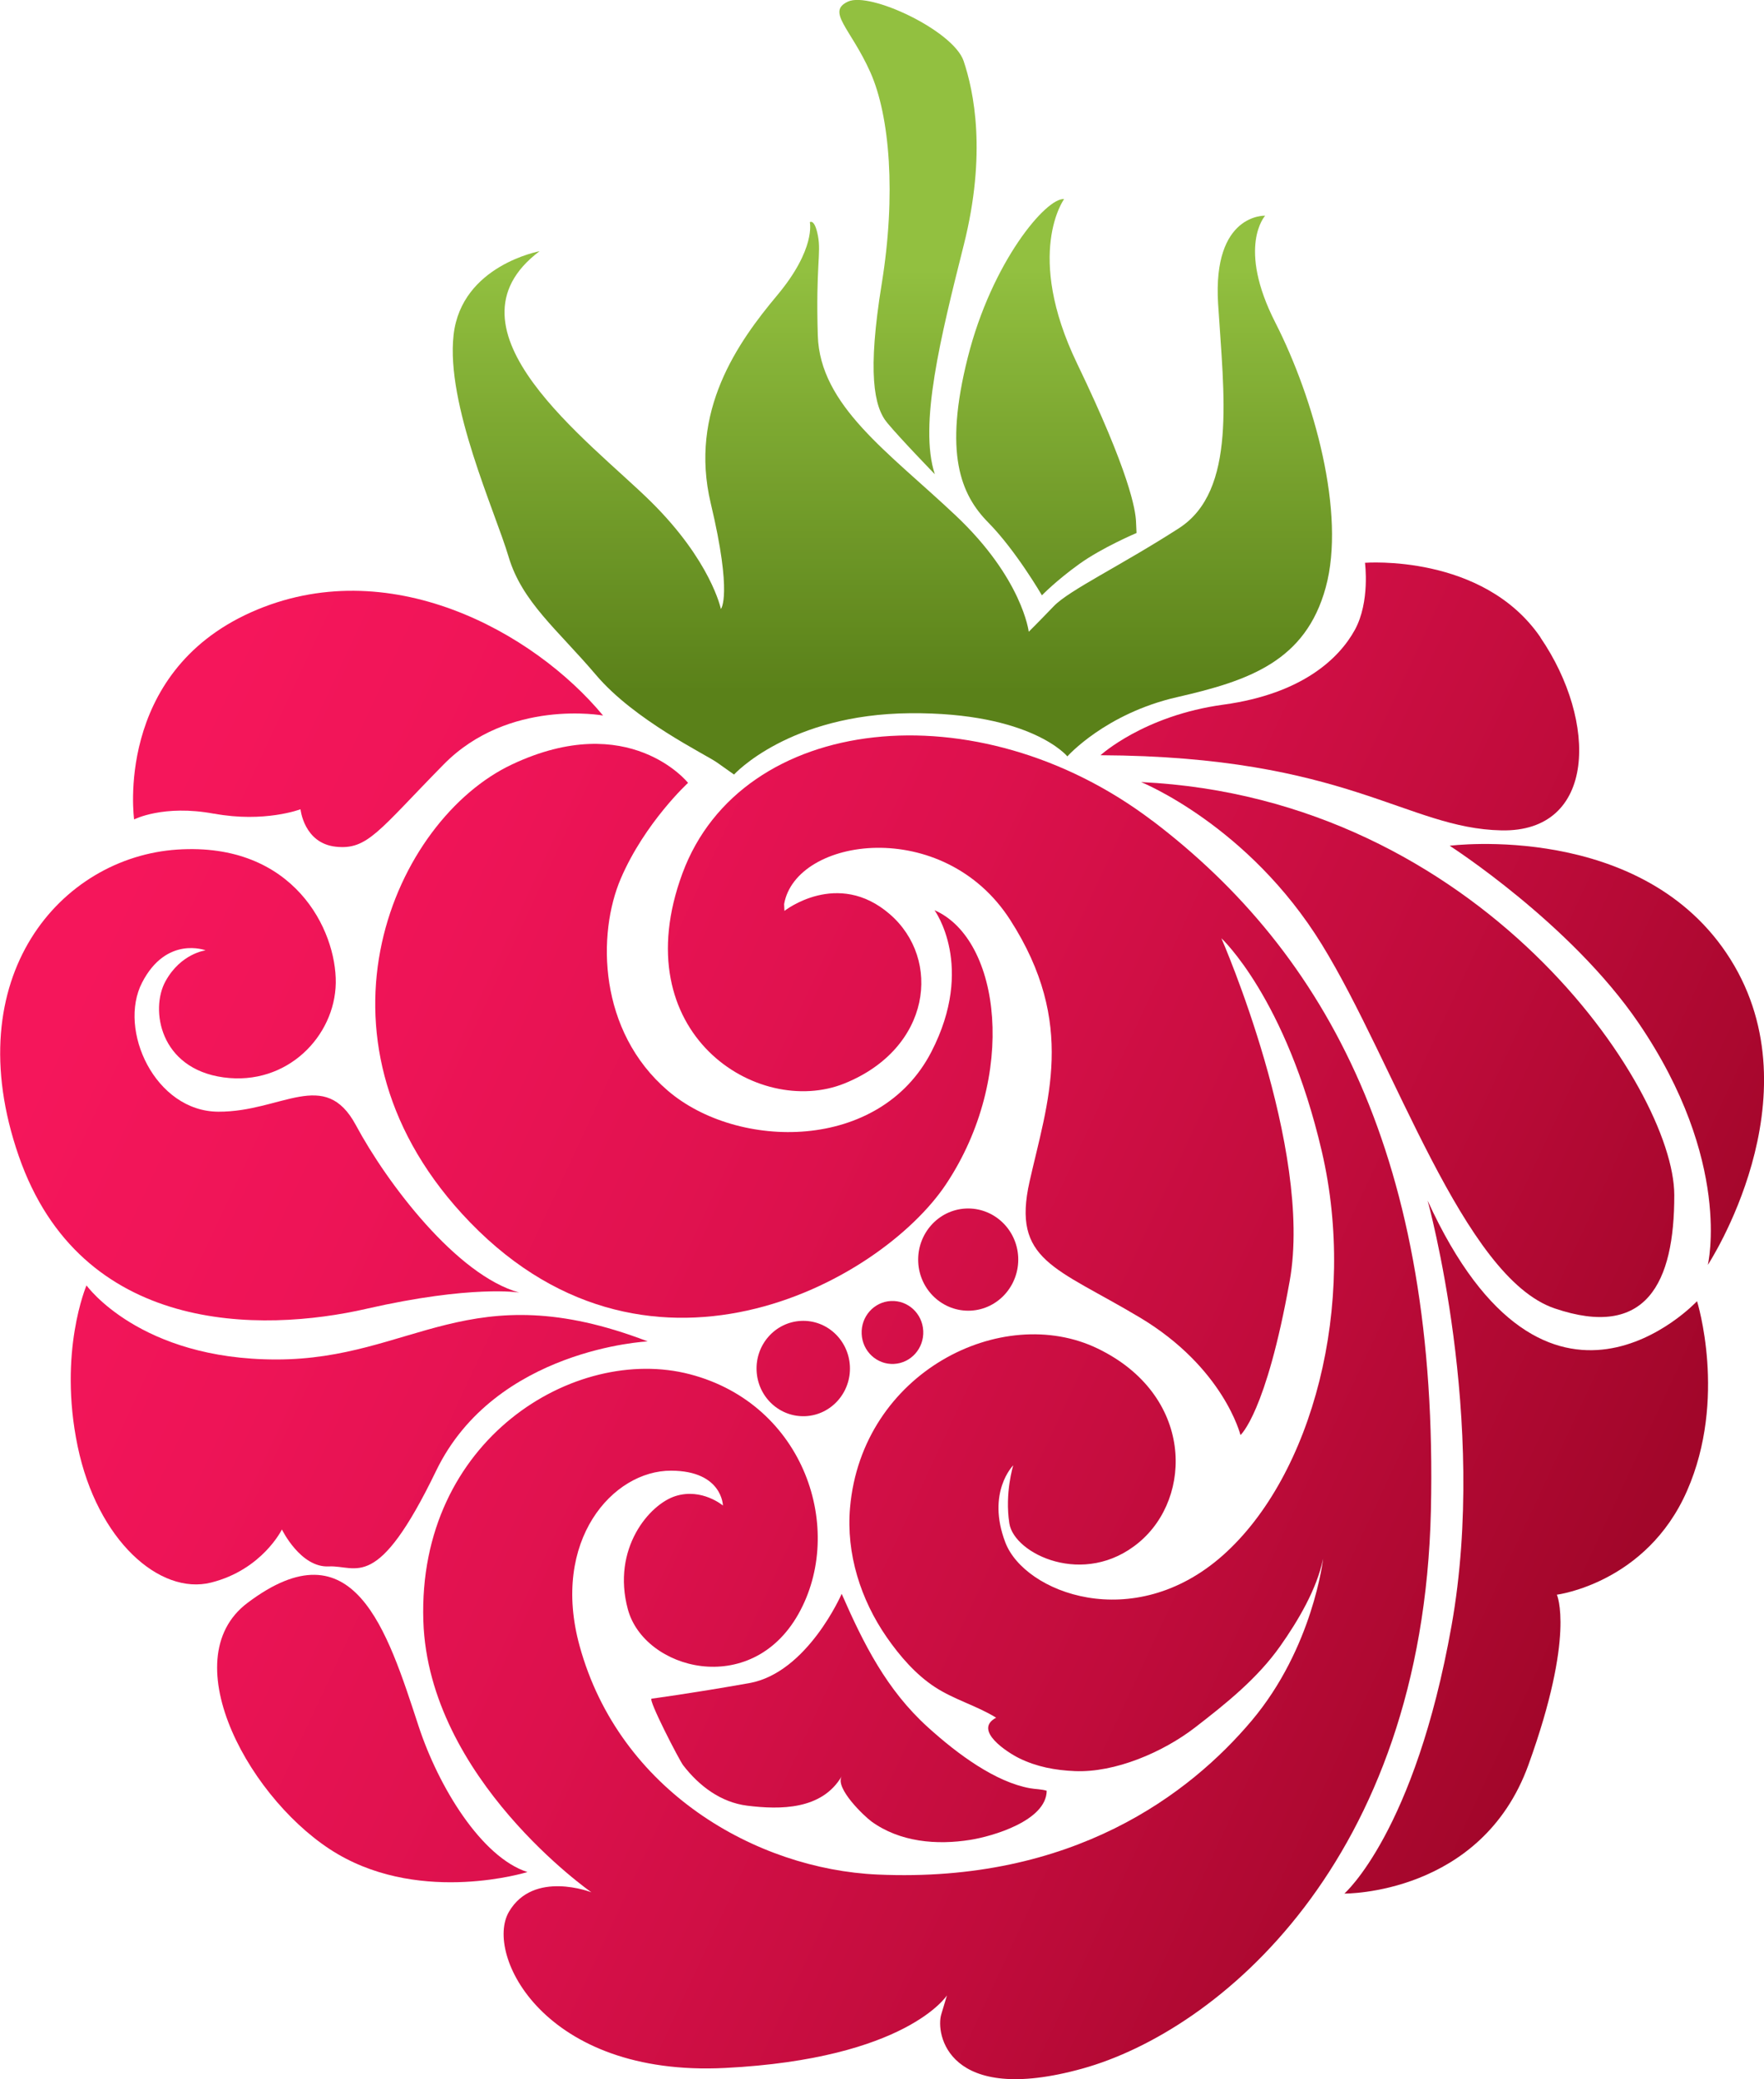 <svg width="84" height="99" viewBox="0 0 84 99" fill="none" xmlns="http://www.w3.org/2000/svg">
    <g clip-path="url(#clip0_15_2361)">
        <g opacity="0.9">
            <path d="M25.698 11.96C25.698 11.96 21.977 12.637 21.6 15.942C21.224 19.247 23.577 24.345 24.217 26.504C24.858 28.663 26.552 29.98 28.384 32.139C30.215 34.298 33.593 35.913 34.15 36.309C34.708 36.708 34.954 36.878 34.954 36.878C34.954 36.878 37.557 34.006 43.338 33.958C49.115 33.91 50.827 36.013 50.827 36.013C50.827 36.013 52.637 33.972 56.054 33.192C59.472 32.412 62.172 31.484 63.131 27.965C64.094 24.445 62.578 18.984 60.731 15.361C58.885 11.742 60.246 10.27 60.246 10.27C60.246 10.27 57.738 10.152 58.005 14.463C58.273 18.77 58.914 23.365 56.138 25.151C53.365 26.937 50.918 28.094 50.179 28.863C49.441 29.632 48.988 30.079 48.988 30.079C48.988 30.079 48.688 27.539 45.499 24.534C42.313 21.528 39.048 19.321 38.943 15.979C38.842 12.637 39.11 12.075 38.95 11.232C38.791 10.389 38.563 10.581 38.563 10.581C38.563 10.581 38.864 11.845 37.003 14.067C35.142 16.293 32.8 19.576 33.846 23.968C34.892 28.36 34.328 28.996 34.328 28.996C34.328 28.996 33.861 26.708 30.979 23.868C28.098 21.029 20.746 15.679 25.694 11.96H25.698Z" fill="url(#paint0_linear_15_2361)"/>
            <path d="M50.672 9.479C50.672 9.479 48.771 12.071 51.287 17.302C53.806 22.534 54.071 24.286 54.096 24.829L54.121 25.377C54.121 25.377 52.485 26.068 51.392 26.855C50.299 27.639 49.615 28.345 49.615 28.345C49.615 28.345 48.38 26.216 47.063 24.881C45.745 23.547 44.934 21.58 46.085 17.018C47.236 12.455 49.828 9.402 50.668 9.479H50.672Z" fill="url(#paint1_linear_15_2361)"/>
            <path d="M44.511 22.574C44.511 22.574 42.878 20.892 42.248 20.131C41.615 19.373 41.3 17.742 41.987 13.509C42.675 9.272 42.375 5.516 41.441 3.431C40.507 1.346 39.334 0.555 40.384 0.074C41.434 -0.407 45.397 1.464 45.886 2.902C46.371 4.34 46.994 7.291 45.893 11.668C44.793 16.045 43.747 20.238 44.514 22.574H44.511Z" fill="url(#paint2_linear_15_2361)"/>
        </g>
        <path d="M54.867 39.074C46.534 32.76 35.309 33.976 32.496 41.585C29.687 49.193 36.08 53.252 40.214 51.585C44.344 49.914 44.854 45.67 42.367 43.522C39.88 41.374 37.354 43.37 37.354 43.37L37.339 43.045C37.9 39.851 44.923 38.845 48.105 43.799C51.287 48.753 49.875 52.476 49.028 56.251C48.177 60.029 50.259 60.329 54.27 62.724C58.281 65.12 59.07 68.326 59.07 68.326C59.07 68.326 60.289 67.29 61.415 60.983C62.541 54.676 58.161 44.672 58.161 44.672C58.161 44.672 61.242 47.518 62.943 54.82C64.648 62.122 62.498 70.263 58.233 74.052C53.965 77.838 48.782 75.827 47.873 73.439C46.961 71.05 48.25 69.767 48.25 69.767C48.25 69.767 47.837 71.087 48.065 72.536C48.293 73.986 51.631 75.605 54.23 73.442C56.829 71.283 56.829 66.41 52.271 64.207C47.714 62.004 41.042 65.342 40.478 71.782C40.286 73.978 40.988 76.167 42.223 77.949C42.845 78.847 43.613 79.735 44.528 80.33C45.455 80.932 46.508 81.21 47.435 81.783C46.313 82.378 47.989 83.446 48.525 83.709C49.357 84.119 50.237 84.286 51.178 84.326C53.093 84.408 55.374 83.432 56.908 82.249C58.382 81.11 59.877 79.916 60.967 78.37C61.806 77.18 62.704 75.671 63.005 74.215C63.005 74.215 62.53 78.452 59.598 81.931C56.666 85.406 51.099 89.669 41.781 89.251C36.007 88.992 29.495 85.276 27.598 78.359C26.226 73.357 29.173 70.011 31.96 70.022C34.4 70.03 34.425 71.682 34.425 71.682C34.425 71.682 33.43 70.84 32.177 71.228C30.925 71.616 29.119 73.734 29.897 76.618C30.671 79.502 35.746 80.87 38.013 76.858C40.282 72.847 38.324 66.858 32.851 65.431C27.377 64.004 19.884 68.544 20.159 77.176C20.402 84.692 28.163 90.097 28.163 90.097C28.163 90.097 25.408 89.018 24.235 91.025C23.059 93.033 25.89 98.897 34.53 98.46C43.171 98.024 45.093 95.004 45.093 95.004L44.822 95.909C44.547 96.815 45.111 100.275 51.544 98.49C57.973 96.704 67.757 88.659 68.138 71.919C68.518 55.179 63.196 45.385 54.863 39.067L54.867 39.074Z" fill="url(#paint3_linear_15_2361)"/>
        <path d="M24.377 36.398C18.784 39.034 14.248 49.3 21.995 57.785C30.639 67.25 41.922 61.087 45.053 56.377C48.46 51.252 47.667 44.72 44.5 43.337C44.5 43.337 46.458 45.995 44.351 50.08C41.886 54.861 35.12 54.768 31.805 51.933C28.489 49.097 28.424 44.472 29.567 41.818C30.711 39.163 32.764 37.274 32.764 37.274C32.764 37.274 29.969 33.762 24.377 36.398Z" fill="url(#paint4_linear_15_2361)"/>
        <path d="M10.187 38.738C12.594 39.185 14.31 38.531 14.31 38.531C14.31 38.531 14.469 40.146 15.986 40.313C17.502 40.479 18.016 39.562 21.122 36.401C24.228 33.24 28.717 34.068 28.717 34.068C25.426 30.094 18.483 26.227 11.949 29.155C5.415 32.083 6.386 39.015 6.386 39.015C6.386 39.015 7.783 38.294 10.187 38.742V38.738Z" fill="url(#paint5_linear_15_2361)"/>
        <path d="M19.928 82.171C18.436 77.62 16.851 72.496 11.783 76.319C8.167 79.043 11.996 85.886 16.083 88.278C20.174 90.671 25.115 89.132 25.115 89.132C22.936 88.43 20.887 85.099 19.928 82.171Z" fill="url(#paint6_linear_15_2361)"/>
        <path d="M13.426 72.825C13.426 72.825 14.309 74.647 15.656 74.581C17.003 74.514 17.951 75.856 20.767 70.03C23.584 64.207 30.842 63.867 30.842 63.867C22.335 60.602 19.681 64.725 13.166 64.728C6.65 64.732 4.119 61.201 4.119 61.201C4.119 61.201 2.762 64.355 3.696 68.854C4.63 73.353 7.616 75.96 10.049 75.35C12.485 74.74 13.423 72.825 13.423 72.825H13.426Z" fill="url(#paint7_linear_15_2361)"/>
        <path d="M17.448 62.314C22.48 61.168 24.724 61.541 24.724 61.541C21.745 60.717 18.433 56.34 16.948 53.574C15.464 50.809 13.419 52.942 10.4 52.931C7.381 52.92 5.604 49.034 6.766 46.783C7.928 44.531 9.792 45.248 9.792 45.248C9.792 45.248 8.608 45.389 7.877 46.727C7.146 48.062 7.602 50.879 10.643 51.297C13.683 51.711 15.949 49.323 15.989 46.805C16.025 44.287 13.995 40.087 8.449 40.45C2.903 40.812 -2.067 46.502 0.891 55.035C3.848 63.571 12.424 63.46 17.455 62.314H17.448Z" fill="url(#paint8_linear_15_2361)"/>
        <path d="M46.223 62.403C47.537 62.336 48.547 61.194 48.485 59.852C48.42 58.51 47.301 57.478 45.987 57.541C44.673 57.608 43.663 58.75 43.725 60.092C43.79 61.434 44.908 62.466 46.223 62.403Z" fill="url(#paint9_linear_15_2361)"/>
        <path d="M42.425 61.944C41.614 61.985 40.992 62.687 41.032 63.516C41.071 64.344 41.759 64.98 42.57 64.939C43.381 64.898 44.004 64.196 43.964 63.368C43.924 62.539 43.236 61.904 42.425 61.944Z" fill="url(#paint10_linear_15_2361)"/>
        <path d="M38.139 62.891C36.912 62.954 35.967 64.018 36.029 65.272C36.09 66.525 37.133 67.486 38.36 67.427C39.587 67.364 40.532 66.299 40.471 65.046C40.409 63.793 39.367 62.828 38.139 62.891Z" fill="url(#paint11_linear_15_2361)"/>
        <path d="M67.982 57.164C67.982 57.164 70.871 67.571 69.122 77.398C67.374 87.229 64.018 90.157 64.018 90.157C64.018 90.157 70.537 90.234 72.782 84.031C75.023 77.831 74.136 75.927 74.136 75.927C74.136 75.927 78.4 75.387 80.333 70.987C82.266 66.588 80.811 61.952 80.811 61.952C80.811 61.952 73.672 69.619 67.982 57.164Z" fill="url(#paint12_linear_15_2361)"/>
        <path d="M73.358 30.349C70.621 26.349 64.999 26.796 64.999 26.796C64.999 26.796 65.249 28.648 64.518 29.987C63.786 31.322 62.042 33.033 58.252 33.551C54.462 34.068 52.406 35.958 52.406 35.958C64.17 36.013 66.961 39.444 71.493 39.536C76.029 39.633 76.091 34.353 73.354 30.353L73.358 30.349Z" fill="url(#paint13_linear_15_2361)"/>
        <path d="M54.338 37.237C54.338 37.237 59.446 39.292 62.939 44.96C66.433 50.628 69.669 60.813 74.031 62.296C78.393 63.778 79.736 61.09 79.728 56.894C79.718 51.781 70.469 38.002 54.338 37.237Z" fill="url(#paint14_linear_15_2361)"/>
        <path d="M69.032 40.268C69.032 40.268 74.791 43.962 78.024 48.702C82.516 55.293 81.325 60.225 81.325 60.225C81.325 60.225 86.545 52.291 82.407 45.681C78.273 39.071 69.032 40.268 69.032 40.268Z" fill="url(#paint15_linear_15_2361)"/>
        <path d="M41.488 86.718C42.852 87.709 44.605 87.857 46.215 87.598C47.254 87.432 49.828 86.692 49.843 85.262C49.6 85.184 49.3 85.188 49.053 85.143C47.41 84.848 45.625 83.543 44.181 82.234C42.223 80.459 41.129 78.282 40.08 75.886C40.08 75.886 38.451 79.646 35.674 80.138C32.901 80.629 31.03 80.877 31.03 80.877C30.845 80.903 32.347 83.809 32.532 84.049C33.296 85.04 34.331 85.816 35.58 85.972C37.158 86.168 39.138 86.175 40.08 84.574C39.747 85.143 41.173 86.489 41.491 86.718H41.488Z" fill="url(#paint16_linear_15_2361)"/>
    </g>
    <defs>
        <linearGradient id="paint0_linear_15_2361" x1="42.494" y1="12.825" x2="42.494" y2="32.919" gradientUnits="userSpaceOnUse">
            <stop stop-color="#86B92B"/>
            <stop offset="1" stop-color="#487300"/>
        </linearGradient>
        <linearGradient id="paint1_linear_15_2361" x1="49.832" y1="12.825" x2="49.832" y2="32.919" gradientUnits="userSpaceOnUse">
            <stop stop-color="#86B92B"/>
            <stop offset="1" stop-color="#487300"/>
        </linearGradient>
        <linearGradient id="paint2_linear_15_2361" x1="43.233" y1="12.825" x2="43.233" y2="32.919" gradientUnits="userSpaceOnUse">
            <stop stop-color="#86B92B"/>
            <stop offset="1" stop-color="#487300"/>
        </linearGradient>
        <linearGradient id="paint3_linear_15_2361" x1="2.288" y1="48.927" x2="73.784" y2="82.261" gradientUnits="userSpaceOnUse">
            <stop stop-color="#F5165B"/>
            <stop offset="0.19" stop-color="#EE1457"/>
            <stop offset="0.45" stop-color="#DD114D"/>
            <stop offset="0.74" stop-color="#C10C3C"/>
            <stop offset="1" stop-color="#A2062A"/>
        </linearGradient>
        <linearGradient id="paint4_linear_15_2361" x1="7.287" y1="38.206" x2="78.783" y2="71.54" gradientUnits="userSpaceOnUse">
            <stop stop-color="#F5165B"/>
            <stop offset="0.19" stop-color="#EE1457"/>
            <stop offset="0.45" stop-color="#DD114D"/>
            <stop offset="0.74" stop-color="#C10C3C"/>
            <stop offset="1" stop-color="#A2062A"/>
        </linearGradient>
        <linearGradient id="paint5_linear_15_2361" x1="10.132" y1="32.109" x2="81.628" y2="65.443" gradientUnits="userSpaceOnUse">
            <stop stop-color="#F5165B"/>
            <stop offset="0.19" stop-color="#EE1457"/>
            <stop offset="0.45" stop-color="#DD114D"/>
            <stop offset="0.74" stop-color="#C10C3C"/>
            <stop offset="1" stop-color="#A2062A"/>
        </linearGradient>
        <linearGradient id="paint6_linear_15_2361" x1="-7.642" y1="70.229" x2="63.851" y2="103.567" gradientUnits="userSpaceOnUse">
            <stop stop-color="#F5165B"/>
            <stop offset="0.19" stop-color="#EE1457"/>
            <stop offset="0.45" stop-color="#DD114D"/>
            <stop offset="0.74" stop-color="#C10C3C"/>
            <stop offset="1" stop-color="#A2062A"/>
        </linearGradient>
        <linearGradient id="paint7_linear_15_2361" x1="-2.371" y1="58.924" x2="69.125" y2="92.258" gradientUnits="userSpaceOnUse">
            <stop stop-color="#F5165B"/>
            <stop offset="0.19" stop-color="#EE1457"/>
            <stop offset="0.45" stop-color="#DD114D"/>
            <stop offset="0.74" stop-color="#C10C3C"/>
            <stop offset="1" stop-color="#A2062A"/>
        </linearGradient>
        <linearGradient id="paint8_linear_15_2361" x1="2.69" y1="48.073" x2="74.182" y2="81.407" gradientUnits="userSpaceOnUse">
            <stop stop-color="#F5165B"/>
            <stop offset="0.19" stop-color="#EE1457"/>
            <stop offset="0.45" stop-color="#DD114D"/>
            <stop offset="0.74" stop-color="#C10C3C"/>
            <stop offset="1" stop-color="#A2062A"/>
        </linearGradient>
        <linearGradient id="paint9_linear_15_2361" x1="6.194" y1="40.564" x2="77.682" y2="73.895" gradientUnits="userSpaceOnUse">
            <stop stop-color="#F5165B"/>
            <stop offset="0.19" stop-color="#EE1457"/>
            <stop offset="0.45" stop-color="#DD114D"/>
            <stop offset="0.74" stop-color="#C10C3C"/>
            <stop offset="1" stop-color="#A2062A"/>
        </linearGradient>
        <linearGradient id="paint10_linear_15_2361" x1="4.203" y1="44.819" x2="75.702" y2="78.157" gradientUnits="userSpaceOnUse">
            <stop stop-color="#F5165B"/>
            <stop offset="0.19" stop-color="#EE1457"/>
            <stop offset="0.45" stop-color="#DD114D"/>
            <stop offset="0.74" stop-color="#C10C3C"/>
            <stop offset="1" stop-color="#A2062A"/>
        </linearGradient>
        <linearGradient id="paint11_linear_15_2361" x1="2.766" y1="47.903" x2="74.265" y2="81.237" gradientUnits="userSpaceOnUse">
            <stop stop-color="#F5165B"/>
            <stop offset="0.19" stop-color="#EE1457"/>
            <stop offset="0.45" stop-color="#DD114D"/>
            <stop offset="0.74" stop-color="#C10C3C"/>
            <stop offset="1" stop-color="#A2062A"/>
        </linearGradient>
        <linearGradient id="paint12_linear_15_2361" x1="4.941" y1="43.241" x2="76.437" y2="76.575" gradientUnits="userSpaceOnUse">
            <stop stop-color="#F5165B"/>
            <stop offset="0.19" stop-color="#EE1457"/>
            <stop offset="0.45" stop-color="#DD114D"/>
            <stop offset="0.74" stop-color="#C10C3C"/>
            <stop offset="1" stop-color="#A2062A"/>
        </linearGradient>
        <linearGradient id="paint13_linear_15_2361" x1="19.689" y1="11.609" x2="91.185" y2="44.946" gradientUnits="userSpaceOnUse">
            <stop stop-color="#F5165B"/>
            <stop offset="0.19" stop-color="#EE1457"/>
            <stop offset="0.45" stop-color="#DD114D"/>
            <stop offset="0.74" stop-color="#C10C3C"/>
            <stop offset="1" stop-color="#A2062A"/>
        </linearGradient>
        <linearGradient id="paint14_linear_15_2361" x1="13.893" y1="24.042" x2="85.389" y2="57.376" gradientUnits="userSpaceOnUse">
            <stop stop-color="#F5165B"/>
            <stop offset="0.19" stop-color="#EE1457"/>
            <stop offset="0.45" stop-color="#DD114D"/>
            <stop offset="0.74" stop-color="#C10C3C"/>
            <stop offset="1" stop-color="#A2062A"/>
        </linearGradient>
        <linearGradient id="paint15_linear_15_2361" x1="15.812" y1="19.931" x2="87.304" y2="53.265" gradientUnits="userSpaceOnUse">
            <stop stop-color="#F5165B"/>
            <stop offset="0.19" stop-color="#EE1457"/>
            <stop offset="0.45" stop-color="#DD114D"/>
            <stop offset="0.74" stop-color="#C10C3C"/>
            <stop offset="1" stop-color="#A2062A"/>
        </linearGradient>
        <linearGradient id="paint16_linear_15_2361" x1="-3.345" y1="61.016" x2="68.148" y2="94.35" gradientUnits="userSpaceOnUse">
            <stop stop-color="#F5165B"/>
            <stop offset="0.19" stop-color="#EE1457"/>
            <stop offset="0.45" stop-color="#DD114D"/>
            <stop offset="0.74" stop-color="#C10C3C"/>
            <stop offset="1" stop-color="#A2062A"/>
        </linearGradient>
        <clipPath id="clip0_15_2361">
            <rect width="84" height="99" fill="white"/>
        </clipPath>
    </defs>
</svg>
